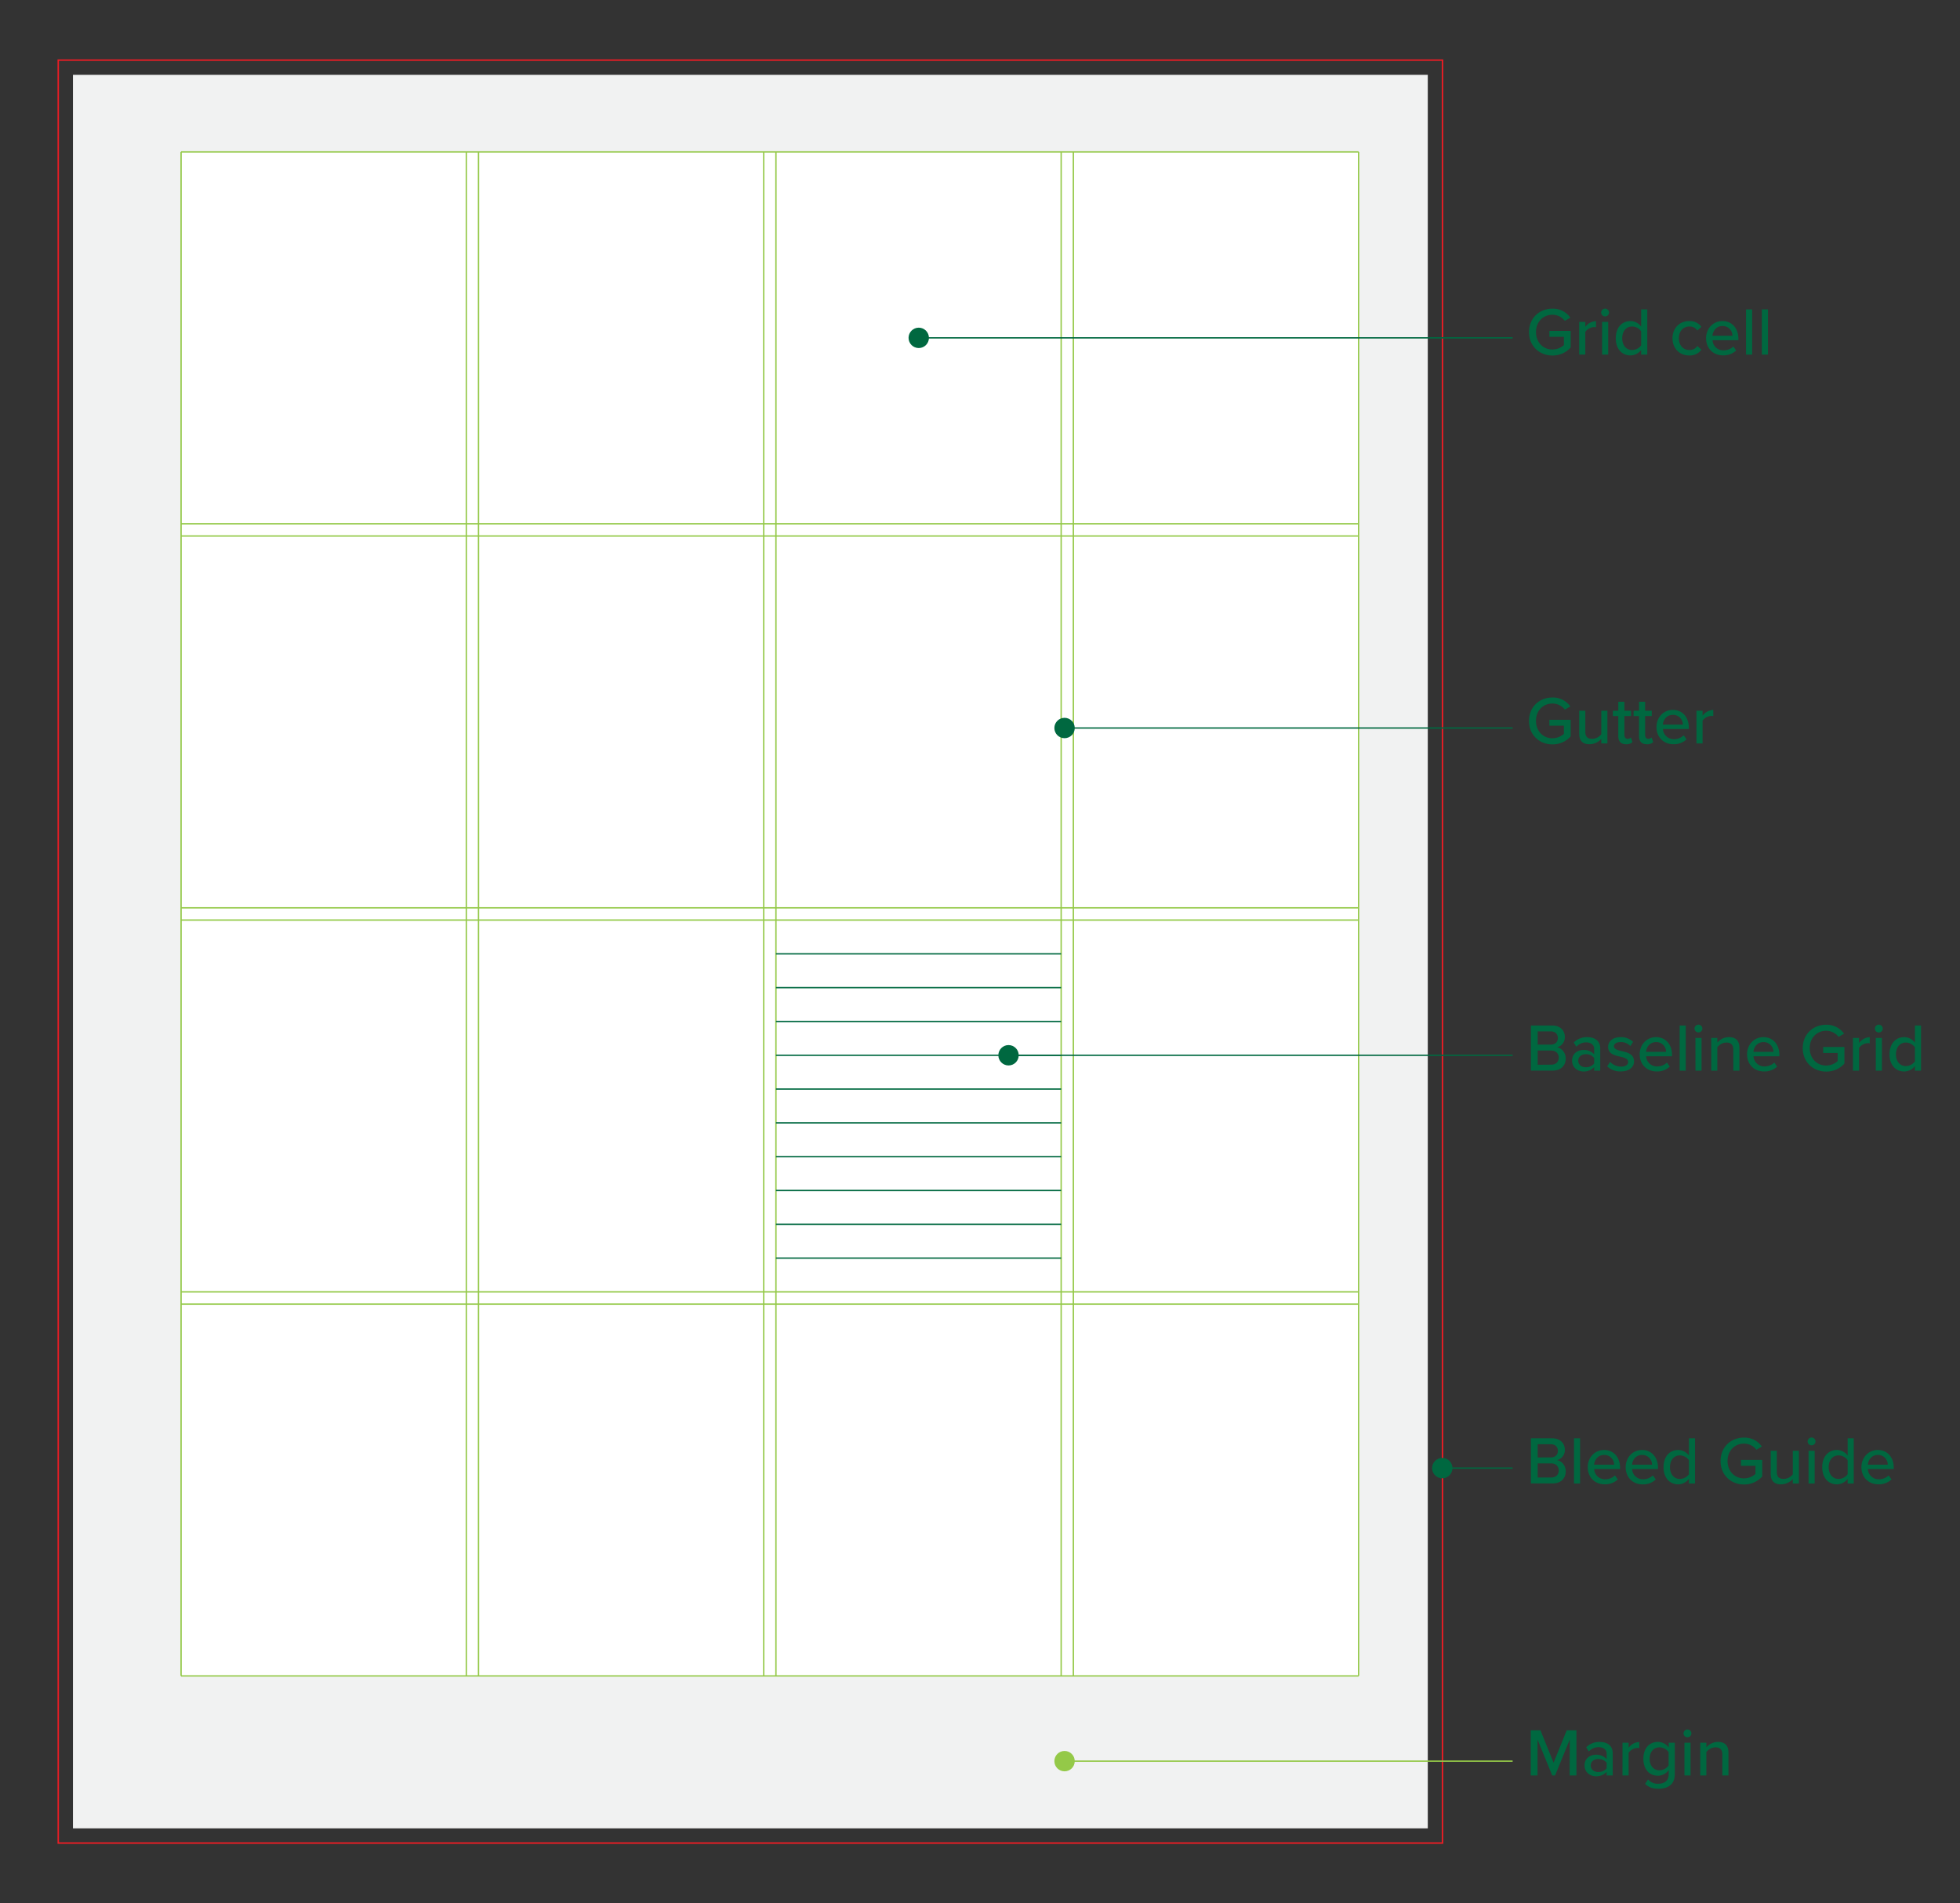<svg xmlns="http://www.w3.org/2000/svg" id="Layer_1" viewBox="0 0 1332.89 1294.12" width="1332.89" height="1294.12"><rect x="0" y="0" width="1332.89" height="1294.12" fill="#333333" stroke="none"/><defs><style>.cls-1,.cls-4,.cls-5,.cls-7,.cls-9{fill:none;stroke-miterlimit:10}.cls-1{stroke:#ed1c24}.cls-2{fill:#f1f2f2}.cls-3{fill:#fff}.cls-4,.cls-7{stroke:#94c948}.cls-4,.cls-9{stroke-width:.92px}.cls-5,.cls-9{stroke:#006840}.cls-5,.cls-7{stroke-width:.92px}.cls-6{fill:#006840}.cls-8{fill:#94c948}</style></defs><path d="M-95.88 176.39h1212.33v941.35H-95.88z" class="cls-1" transform="rotate(90 510.29 647.06)"/><path d="M49.61 50.89h921.35v1192.33H49.61z" class="cls-2"/><path d="M123.14 103.31H923.9v1036.27H123.14z" class="cls-3"/><path d="M123.14 886.73H923.9m-800.76 252.85H923.9M123.14 878.44H923.9M123.14 625.59H923.9m-606.78 513.99V103.31m8.29 1036.27V103.31M123.14 1139.58V103.31m396.24 1036.27V103.31m8.29 1036.27V103.31m193.97 1036.27V103.31m8.29 1036.27V103.31M923.9 1139.58V103.31M123.14 617.3H923.9M123.14 364.45H923.9m-800.76-8.29H923.9" class="cls-4"/><path d="M624.45 229.73h404.21" class="cls-5"/><circle cx="624.79" cy="229.73" r="6.93" class="cls-6"/><path d="M723.61 495.02h305.05" class="cls-5"/><circle cx="723.95" cy="495.02" r="6.93" class="cls-6"/><path d="M723.61 1197.51h305.05" class="cls-7"/><circle cx="723.95" cy="1197.51" r="6.93" class="cls-8"/><path d="M123.14 103.31H923.9" class="cls-4"/><path d="M1055.73 209.88a14.44 14.44 0 0 1 12.17 6.12l-3.73 2.17a10.6 10.6 0 0 0-8.43-4.15c-6.4 0-11.19 4.88-11.19 11.79s4.79 11.84 11.19 11.84a11.92 11.92 0 0 0 7.79-3V229h-9.86v-4h14.46v11.29a16.35 16.35 0 0 1-12.39 5.44c-8.8 0-15.94-6.36-15.94-15.94s7.14-15.91 15.93-15.91zm18.2 8.99h4.15v3.41a9.45 9.45 0 0 1 7.28-3.92v4.19a6.48 6.48 0 0 0-1.43-.14 7.86 7.86 0 0 0-5.85 3.22v15.48h-4.15zm14.93-6.36a2.7 2.7 0 0 1 2.67-2.67 2.67 2.67 0 0 1 2.67 2.67 2.63 2.63 0 0 1-2.67 2.63 2.66 2.66 0 0 1-2.67-2.63zm.64 6.36h4.15v22.25h-4.15zm26.58 19.07a9.21 9.21 0 0 1-7.28 3.73c-5.8 0-10-4.38-10-11.65s4.15-11.7 10-11.7a9.06 9.06 0 0 1 7.28 3.78v-11.7h4.15v30.73h-4.15zm0-12.67a7.69 7.69 0 0 0-6.17-3.27c-4.15 0-6.73 3.36-6.73 8s2.58 8 6.73 8a7.65 7.65 0 0 0 6.17-3.22zm32.62-6.96a9.72 9.72 0 0 1 8.34 3.92l-2.76 2.53a6.21 6.21 0 0 0-5.39-2.76c-4.38 0-7.19 3.36-7.19 8s2.81 8 7.19 8a6.32 6.32 0 0 0 5.39-2.76l2.76 2.53a9.72 9.72 0 0 1-8.34 3.92c-6.73 0-11.33-5-11.33-11.7s4.63-11.68 11.33-11.68zm22.66 0c6.68 0 10.83 5.21 10.83 12v1h-17.6a7.3 7.3 0 0 0 7.55 6.91 9.46 9.46 0 0 0 6.59-2.62l1.94 2.72a12.52 12.52 0 0 1-8.94 3.32c-6.63 0-11.52-4.7-11.52-11.7 0-6.42 4.66-11.63 11.15-11.63zm-6.82 10h13.59a6.58 6.58 0 0 0-6.77-6.63c-4.47.04-6.59 3.64-6.82 6.68zm22.85-17.92h4.15v30.73h-4.15zm10.74 0h4.15v30.73h-4.15zm-142.4 263.88a14.44 14.44 0 0 1 12.16 6.08l-3.73 2.17a10.6 10.6 0 0 0-8.43-4.15c-6.4 0-11.19 4.88-11.19 11.79s4.79 11.84 11.19 11.84a11.92 11.92 0 0 0 7.79-3v-5.53h-9.86v-4.05h14.46v11.29a16.35 16.35 0 0 1-12.39 5.44c-8.8 0-15.94-6.36-15.94-15.94s7.15-15.94 15.94-15.94zm33.22 28.19a11 11 0 0 1-7.92 3.59c-4.75 0-7.09-2.4-7.09-7.09v-15.71h4.15v14.33c0 3.69 1.84 4.79 4.7 4.79a8 8 0 0 0 6.17-3.13v-16h4.15v22.26h-4.15zm11.56-1.89v-13.68h-3.68v-3.64h3.68v-6.08h4.15v6.08h4.51v3.64h-4.51v12.76c0 1.57.74 2.72 2.17 2.72a3.18 3.18 0 0 0 2.26-.87l1.06 3.13a5.9 5.9 0 0 1-4.33 1.43c-3.51-.01-5.31-1.99-5.31-5.49zm14.1 0v-13.68h-3.68v-3.64h3.68v-6.08h4.15v6.08h4.51v3.64h-4.51v12.76c0 1.57.74 2.72 2.17 2.72a3.18 3.18 0 0 0 2.26-.87l1.06 3.13a5.9 5.9 0 0 1-4.33 1.43c-3.51-.01-5.31-1.99-5.31-5.49zm23.03-17.87c6.68 0 10.83 5.21 10.83 12v1h-17.6a7.3 7.3 0 0 0 7.55 6.91A9.46 9.46 0 0 0 1145 500l1.94 2.72a12.52 12.52 0 0 1-8.94 3.32c-6.63 0-11.52-4.7-11.52-11.7.01-6.44 4.67-11.64 11.16-11.64zm-6.82 10h13.59a6.58 6.58 0 0 0-6.77-6.63c-4.47.04-6.59 3.63-6.82 6.67zm22.85-9.45h4.15v3.41a9.45 9.45 0 0 1 7.28-3.92v4.19a6.48 6.48 0 0 0-1.43-.14 7.86 7.86 0 0 0-5.85 3.22v15.49h-4.15z" class="cls-6"/><path d="M980.46 998.26h48.2" class="cls-5"/><circle cx="980.81" cy="998.26" r="6.93" class="cls-6"/><path d="M1041.09 978h14.42c5.48 0 8.66 3.36 8.66 7.83a7 7 0 0 1-5.34 7c3.27.51 5.94 3.82 5.94 7.55 0 4.84-3.22 8.29-8.89 8.29h-14.79zm13.54 13c3.09 0 4.79-1.93 4.79-4.47s-1.7-4.51-4.79-4.51h-8.94v9zm.23 13.64c3.22 0 5.16-1.84 5.16-4.84 0-2.53-1.75-4.75-5.16-4.75h-9.17v9.58zm15.52-26.64h4.15v30.73h-4.15zm20.5 7.94c6.68 0 10.83 5.21 10.83 12v1h-17.6a7.3 7.3 0 0 0 7.55 6.91 9.46 9.46 0 0 0 6.59-2.62l1.94 2.72a12.52 12.52 0 0 1-8.94 3.32c-6.63 0-11.52-4.7-11.52-11.7 0-6.43 4.66-11.63 11.15-11.63zm-6.82 10h13.59a6.58 6.58 0 0 0-6.77-6.63c-4.47.03-6.58 3.63-6.82 6.69zm32.62-10c6.68 0 10.83 5.21 10.83 12v1h-17.6a7.3 7.3 0 0 0 7.55 6.91 9.46 9.46 0 0 0 6.59-2.62l1.95 2.77a12.52 12.52 0 0 1-8.94 3.32c-6.63 0-11.52-4.7-11.52-11.7-.01-6.48 4.65-11.68 11.14-11.68zm-6.82 10h13.59a6.58 6.58 0 0 0-6.77-6.63c-4.47.03-6.59 3.63-6.82 6.69zm38.7 9.62a9.2 9.2 0 0 1-7.28 3.73c-5.8 0-10-4.38-10-11.65s4.15-11.7 10-11.7a9.06 9.06 0 0 1 7.28 3.78V978h4.15v30.73h-4.15zm0-12.67a7.69 7.69 0 0 0-6.17-3.27c-4.15 0-6.73 3.36-6.73 8s2.58 8 6.73 8a7.65 7.65 0 0 0 6.17-3.22zm37.44-15.38a14.44 14.44 0 0 1 12.16 6.08l-3.73 2.17a10.6 10.6 0 0 0-8.43-4.15c-6.4 0-11.19 4.88-11.19 11.79s4.79 11.84 11.19 11.84a11.92 11.92 0 0 0 7.79-3v-5.53h-9.86v-4.05h14.46v11.29a16.35 16.35 0 0 1-12.39 5.44c-8.8 0-15.94-6.36-15.94-15.94s7.11-15.94 15.94-15.94zm33.18 28.19a11 11 0 0 1-7.92 3.59c-4.75 0-7.09-2.4-7.09-7.09v-15.71h4.15v14.33c0 3.69 1.84 4.79 4.7 4.79a8 8 0 0 0 6.17-3.13v-16h4.15v22.25h-4.15zm10.09-25.57a2.7 2.7 0 0 1 2.67-2.67 2.67 2.67 0 0 1 2.67 2.67 2.63 2.63 0 0 1-2.67 2.63 2.66 2.66 0 0 1-2.67-2.63zm.64 6.36h4.15v22.25h-4.15zm26.58 19.07a9.2 9.2 0 0 1-7.28 3.73c-5.8 0-10-4.38-10-11.65s4.15-11.7 10-11.7a9.06 9.06 0 0 1 7.28 3.78V978h4.15v30.73h-4.15zm0-12.67a7.69 7.69 0 0 0-6.17-3.27c-4.15 0-6.73 3.36-6.73 8s2.58 8 6.73 8a7.65 7.65 0 0 0 6.17-3.22zm20.51-6.95c6.68 0 10.83 5.21 10.83 12v1h-17.6a7.3 7.3 0 0 0 7.55 6.91 9.46 9.46 0 0 0 6.59-2.62l1.94 2.72a12.52 12.52 0 0 1-8.94 3.32c-6.63 0-11.52-4.7-11.52-11.7.04-6.43 4.69-11.63 11.15-11.63zm-6.82 10h13.59a6.58 6.58 0 0 0-6.77-6.63c-4.43.03-6.55 3.63-6.78 6.69z" class="cls-6"/><path d="M685.51 717.54h343.15" class="cls-5"/><circle cx="685.85" cy="717.54" r="6.93" class="cls-6"/><path d="M1041.09 697.29h14.42c5.48 0 8.66 3.36 8.66 7.83a7 7 0 0 1-5.34 7c3.27.51 5.94 3.82 5.94 7.55 0 4.84-3.22 8.29-8.89 8.29h-14.79zm13.54 13c3.09 0 4.79-1.93 4.79-4.47s-1.7-4.51-4.79-4.51h-8.94v9zm.23 13.64c3.22 0 5.16-1.84 5.16-4.84 0-2.53-1.75-4.75-5.16-4.75h-9.17V724zm29.25 1.65a9.54 9.54 0 0 1-7.28 3c-3.68 0-7.74-2.49-7.74-7.37 0-5.07 4-7.28 7.74-7.28a9.28 9.28 0 0 1 7.28 2.95v-3.68c0-2.76-2.26-4.42-5.44-4.42a9.11 9.11 0 0 0-6.68 2.95l-1.8-2.86a12.51 12.51 0 0 1 9.12-3.64c4.84 0 8.94 2.12 8.94 7.79v15h-4.15zm0-6.22a7 7 0 0 0-5.71-2.53c-3 0-5.11 1.8-5.11 4.42s2.12 4.42 5.11 4.42a7 7 0 0 0 5.71-2.53zm10.83 2.72a10.78 10.78 0 0 0 7.46 3.18c3.13 0 4.79-1.29 4.79-3.18 0-2.21-2.53-2.95-5.39-3.59-3.78-.87-8.2-1.89-8.2-6.68 0-3.55 3-6.59 8.48-6.59a11.91 11.91 0 0 1 8.48 3.18l-1.84 2.9a8.67 8.67 0 0 0-6.59-2.72c-2.81 0-4.56 1.11-4.56 2.9s2.4 2.58 5.16 3.22c3.87.88 8.48 1.94 8.48 7 0 3.82-3.13 6.82-9 6.82a12.66 12.66 0 0 1-9.26-3.46zm31.28-16.86c6.68 0 10.83 5.21 10.83 12v1h-17.6a7.3 7.3 0 0 0 7.55 6.91 9.46 9.46 0 0 0 6.59-2.62l1.94 2.72a12.52 12.52 0 0 1-8.94 3.32c-6.63 0-11.52-4.7-11.52-11.7 0-6.43 4.65-11.63 11.15-11.63zm-6.82 10h13.6a6.58 6.58 0 0 0-6.77-6.63c-4.48.04-6.6 3.63-6.83 6.67zm22.85-17.93h4.15V728h-4.15zm10.09 2.12a2.7 2.7 0 0 1 2.67-2.67 2.67 2.67 0 0 1 2.67 2.67A2.63 2.63 0 0 1 1155 702a2.66 2.66 0 0 1-2.66-2.59zm.64 6.36h4.15V728H1153zm25.75 8.01c0-3.69-1.89-4.88-4.74-4.88a8 8 0 0 0-6.13 3.22V728h-4.15v-22.23h4.15v3.13a10.61 10.61 0 0 1 7.88-3.69c4.7 0 7.14 2.49 7.14 7.19V728h-4.15zm20.5-8.56c6.68 0 10.83 5.21 10.83 12v1h-17.6a7.3 7.3 0 0 0 7.55 6.91 9.46 9.46 0 0 0 6.59-2.62l1.94 2.72a12.52 12.52 0 0 1-8.94 3.32c-6.63 0-11.52-4.7-11.52-11.7 0-6.43 4.66-11.63 11.15-11.63zm-6.82 10H1206a6.58 6.58 0 0 0-6.77-6.63c-4.47.04-6.59 3.63-6.82 6.67zm49.48-18.43a14.44 14.44 0 0 1 12.16 6.08l-3.73 2.17a10.6 10.6 0 0 0-8.43-4.15c-6.4 0-11.19 4.88-11.19 11.79s4.79 11.84 11.19 11.84a11.92 11.92 0 0 0 7.79-3v-5.53h-9.86v-4.09h14.46v11.29a16.35 16.35 0 0 1-12.39 5.44c-8.8 0-15.94-6.36-15.94-15.94s7.14-15.9 15.94-15.9zm18.2 8.98h4.15v3.41a9.45 9.45 0 0 1 7.28-3.92v4.19a6.48 6.48 0 0 0-1.43-.14 7.86 7.86 0 0 0-5.85 3.22V728h-4.15zm14.91-6.36a2.7 2.7 0 0 1 2.67-2.67 2.67 2.67 0 0 1 2.67 2.67 2.63 2.63 0 0 1-2.67 2.63 2.66 2.66 0 0 1-2.67-2.63zm.64 6.36h4.15V728h-4.15zm26.6 19.07a9.2 9.2 0 0 1-7.28 3.73c-5.8 0-10-4.38-10-11.65s4.15-11.7 10-11.7a9.06 9.06 0 0 1 7.28 3.78v-11.7h4.15V728h-4.15zm0-12.67a7.69 7.69 0 0 0-6.17-3.27c-4.15 0-6.73 3.36-6.73 8s2.58 8 6.73 8a7.65 7.65 0 0 0 6.17-3.22zm-234.71 470.66l-10 24.42h-1.93l-10-24.42v24.42h-4.61v-30.73h6.59l8.94 22.07 8.94-22.07h6.59v30.73h-4.61zm25.06 21.98a9.54 9.54 0 0 1-7.28 3c-3.68 0-7.74-2.49-7.74-7.37 0-5.07 4-7.28 7.74-7.28a9.28 9.28 0 0 1 7.28 2.95v-3.68c0-2.76-2.26-4.42-5.44-4.42a9.11 9.11 0 0 0-6.68 2.95l-1.8-2.86a12.51 12.51 0 0 1 9.12-3.64c4.84 0 8.94 2.12 8.94 7.79v15h-4.15zm0-6.22a7 7 0 0 0-5.71-2.53c-3 0-5.11 1.8-5.11 4.42s2.12 4.42 5.11 4.42a7 7 0 0 0 5.71-2.53zm10.78-13.59h4.15v3.41a9.45 9.45 0 0 1 7.28-3.92v4.19a6.48 6.48 0 0 0-1.43-.14 7.86 7.86 0 0 0-5.85 3.22v15.48h-4.15zm17.37 24.92a8.68 8.68 0 0 0 7.14 2.95c3.46 0 6.91-1.66 6.91-6.36v-2.9a9.38 9.38 0 0 1-7.32 3.82c-5.76 0-9.9-4.24-9.9-11.52s4.15-11.47 9.9-11.47a9.08 9.08 0 0 1 7.32 3.78V1185h4.15v21.38c0 7.65-5.57 9.9-11.06 9.9-3.73 0-6.45-.78-9.12-3.32zm14-18.52a7.75 7.75 0 0 0-6.17-3.27c-4.15 0-6.73 3.22-6.73 7.79s2.58 7.83 6.73 7.83a7.8 7.8 0 0 0 6.17-3.32zm10.13-12.76a2.7 2.7 0 0 1 2.67-2.67 2.67 2.67 0 0 1 2.67 2.67 2.63 2.63 0 0 1-2.67 2.63 2.66 2.66 0 0 1-2.67-2.63zm.64 6.36h4.15v22.25h-4.15zm25.76 8c0-3.69-1.89-4.88-4.74-4.88a8 8 0 0 0-6.13 3.22v15.89h-4.15V1185h4.15v3.13a10.61 10.61 0 0 1 7.88-3.69c4.7 0 7.14 2.49 7.14 7.19v15.62h-4.15z" class="cls-6"/><path d="M527.67 648.58h193.97m-193.97 22.99h193.97m-193.97 22.98h193.97m-193.97 22.99h193.97m-193.97 22.98h193.97m-193.97 22.99h193.97M527.67 786.5h193.97m-193.97 22.98h193.97m-193.97 22.99h193.97m-193.97 22.99h193.97" class="cls-9"/></svg>